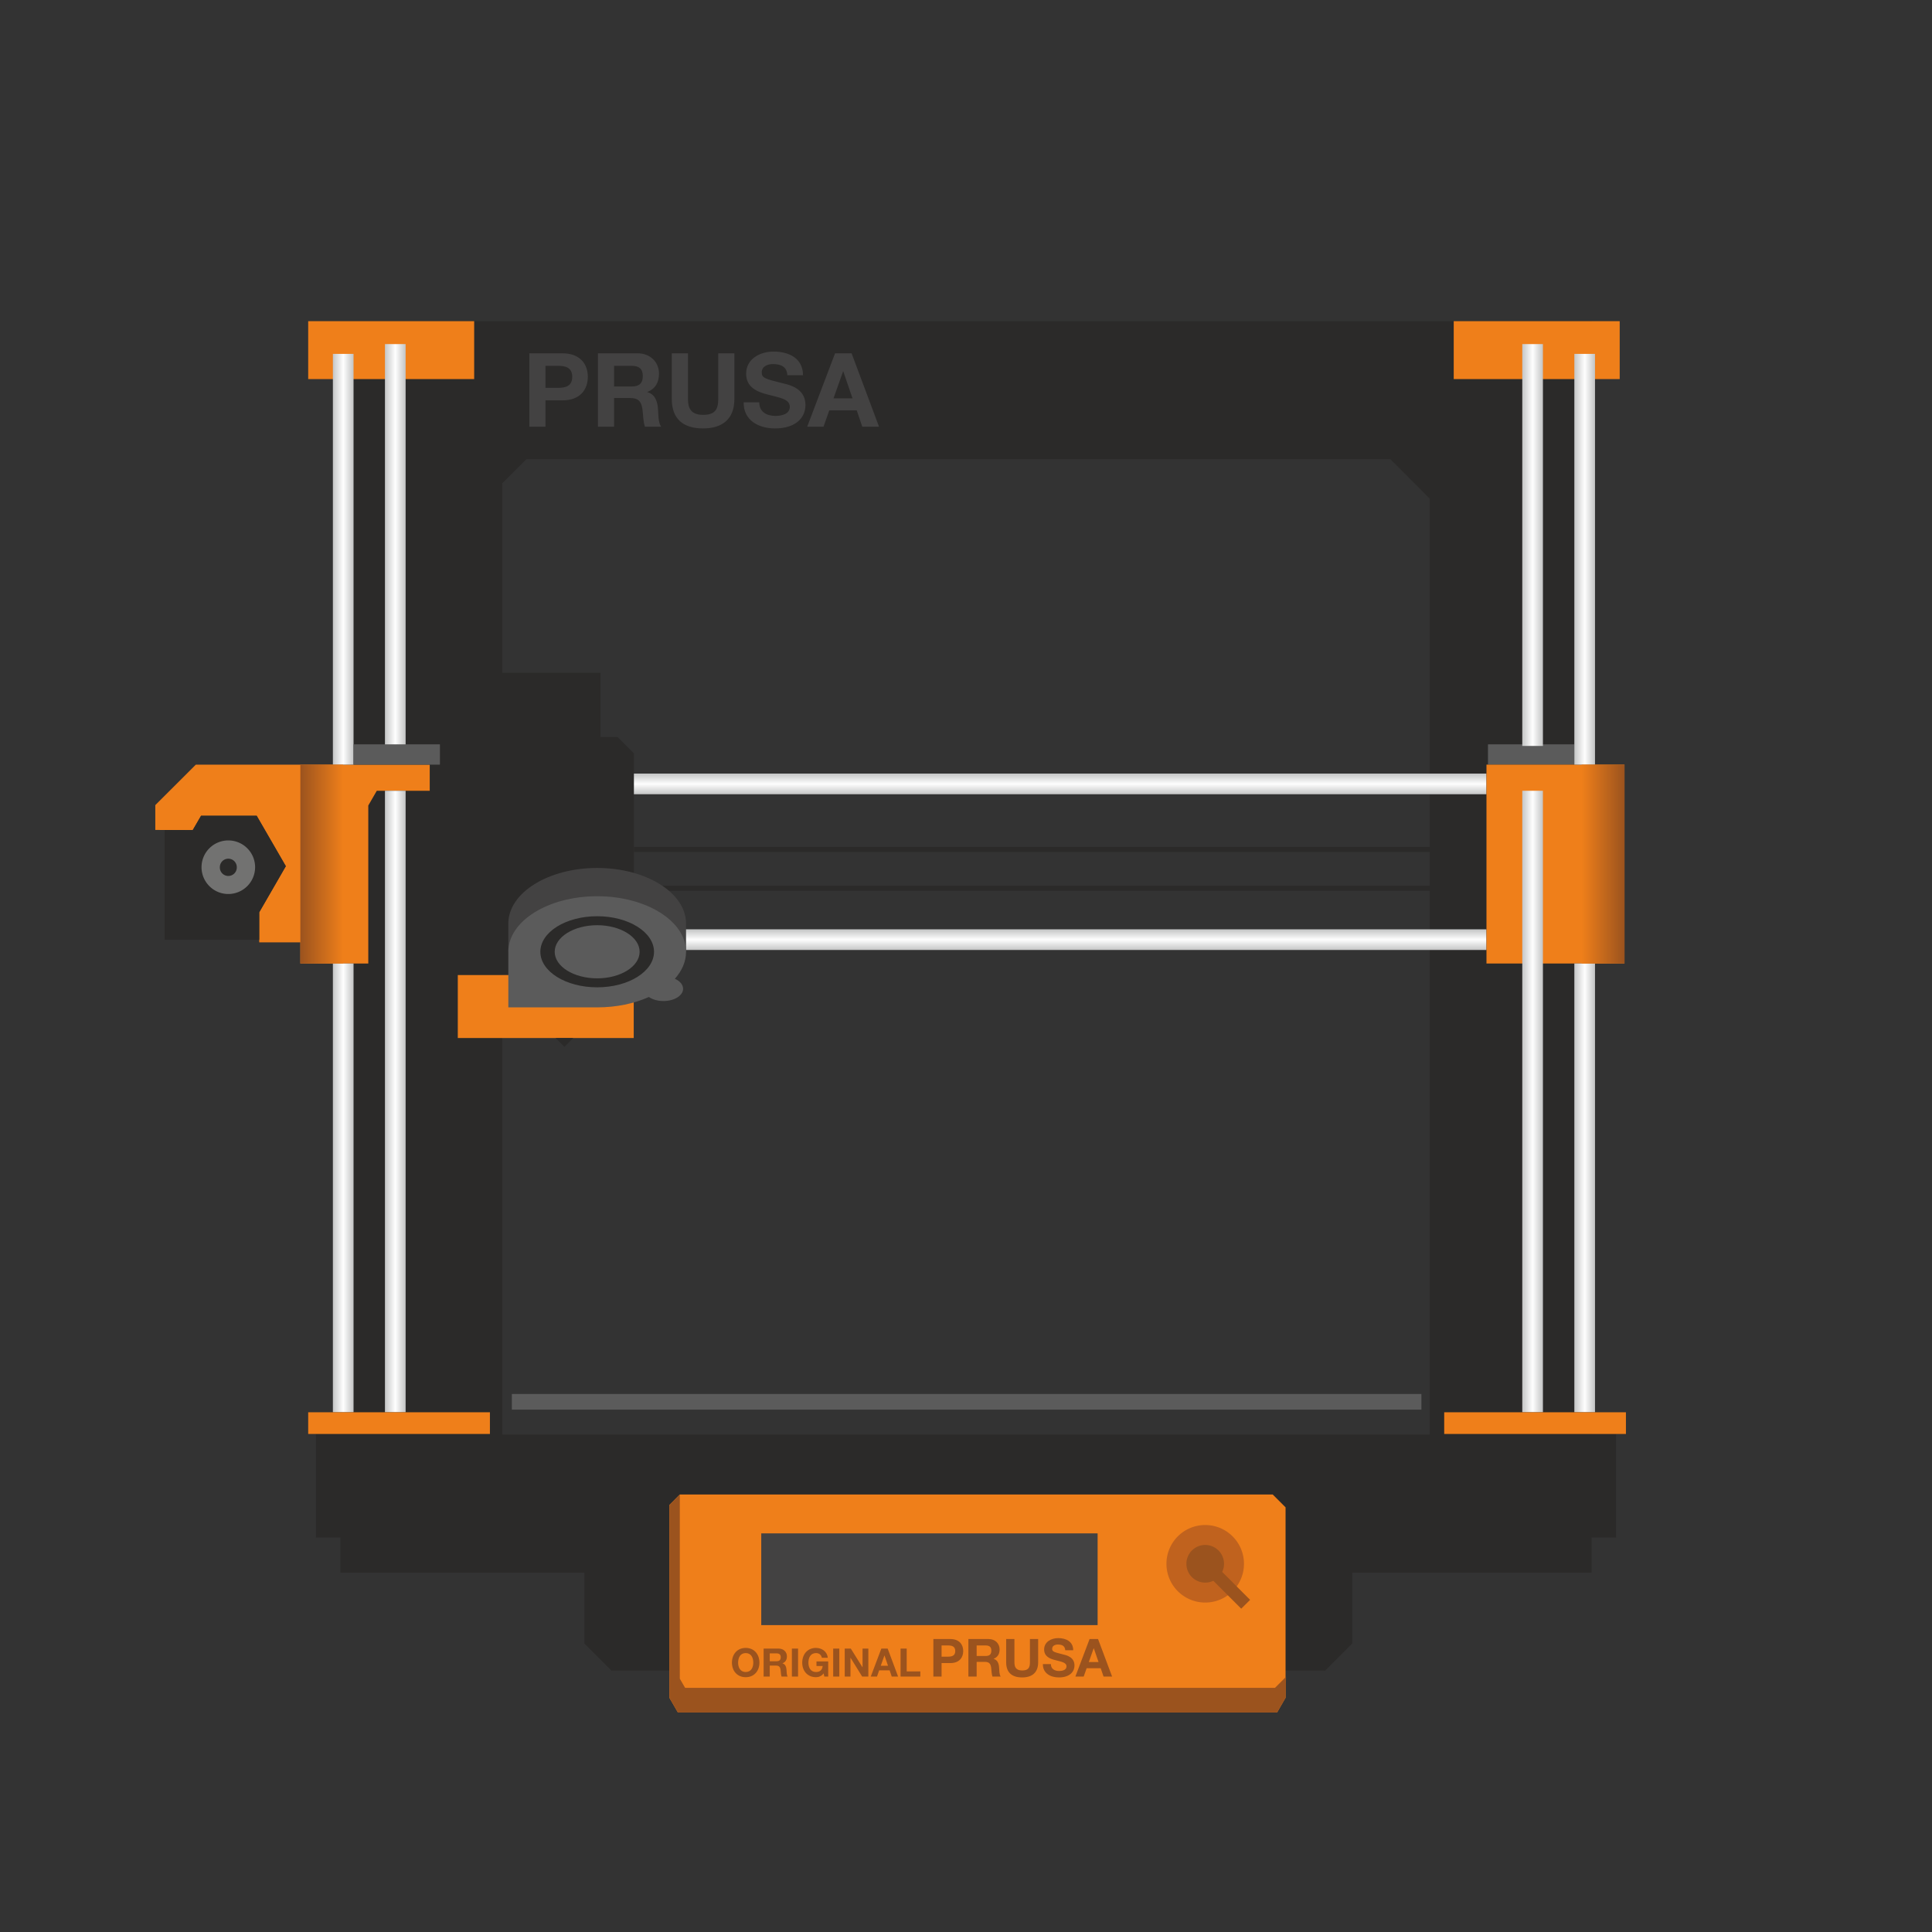 <svg xmlns="http://www.w3.org/2000/svg" width="400" height="400" viewBox="0 0 399.95 399.95" xmlns:xlink="http://www.w3.org/1999/xlink" shape-rendering="geometricPrecision" text-rendering="geometricPrecision" image-rendering="optimizeQuality" fill-rule="evenodd" clip-rule="evenodd">
    <rect x="0" y="0" width="399.95" height="399.95" fill="#333333" stroke="none"/>
    <defs>
        <linearGradient id="id0" gradientUnits="userSpaceOnUse" x1="62.18" y1="178.87" x2="71.05" y2="178.87">
            <stop offset="0" stop-color="#9b531e"/>
            <stop offset="1" stop-color="#ef7f1a"/>
        </linearGradient>
        <linearGradient id="id1" gradientUnits="userSpaceOnUse" xlink:href="#id0" x1="336.29" y1="178.87" x2="327.42" y2="178.87"/>
        <linearGradient id="id2" gradientUnits="userSpaceOnUse" x1="79.69" y1="112.83" x2="83.97" y2="112.83">
            <stop offset="0" stop-color="#c5c6c6"/>
            <stop offset=".502" stop-color="#fefefe"/>
            <stop offset="1" stop-color="#c3c4c4"/>
        </linearGradient>
        <linearGradient id="id3" gradientUnits="userSpaceOnUse" xlink:href="#id2" x1="68.91" y1="115.77" x2="73.19" y2="115.77"/>
        <linearGradient id="id4" gradientUnits="userSpaceOnUse" xlink:href="#id2" x1="325.91" y1="115.77" x2="330.19" y2="115.77"/>
        <linearGradient id="id5" gradientUnits="userSpaceOnUse" xlink:href="#id2" x1="68.91" y1="245.91" x2="73.19" y2="245.91"/>
        <linearGradient id="id6" gradientUnits="userSpaceOnUse" xlink:href="#id2" x1="325.91" y1="245.91" x2="330.19" y2="245.91"/>
        <linearGradient id="id7" gradientUnits="userSpaceOnUse" xlink:href="#id2" x1="315.13" y1="112.83" x2="319.41" y2="112.83"/>
        <linearGradient id="id8" gradientUnits="userSpaceOnUse" xlink:href="#id2" x1="219.48" y1="164.42" x2="219.48" y2="160.14"/>
        <linearGradient id="id9" gradientUnits="userSpaceOnUse" xlink:href="#id2" x1="315.13" y1="228.03" x2="319.41" y2="228.03"/>
        <linearGradient id="id10" gradientUnits="userSpaceOnUse" xlink:href="#id2" x1="79.69" y1="228.03" x2="83.97" y2="228.03"/>
        <linearGradient id="id11" gradientUnits="userSpaceOnUse" xlink:href="#id2" x1="219.48" y1="196.66" x2="219.48" y2="192.38"/>
        <style>.mk3s-fil0{fill:none}.mk3s-fil6{fill:#5b5b5b}.mk3s-fil5{fill:#434242}.mk3s-fil1{fill:#2b2a29}.mk3s-fil4{fill:#ef7f1a}.mk3s-fil18{fill:#9b531e}.mk3s-fil19,.mk3s-fil2{fill:#2b2a29;fill-rule:nonzero}.mk3s-fil19{fill:#9b531e}</style>
    </defs>
    <g id="Layer_x0020_2">
        <path class="mk3s-fil0" d="M0 0h399.95v399.95H0z"/>
        <path class="mk3s-fil1" d="M329.5 318.29h5.06v-21.44h-5.06V66.49H70.45v230.36h-5.06v21.44h5.06v7.26H329.5v-7.26zM287.83 95.06l8.14 8.16v193.76H103.98V100.04l4.99-4.98h178.86z"/>
        <path class="mk3s-fil2" d="M131.23 183.36h176.49v1.04H131.23zM131.23 175.33h176.49v1.04H131.23z"/>
        <path fill="url(#id11)" d="M131.23 196.66v-4.28h176.49v4.28z"/>
        <path class="mk3s-fil4" d="M94.77 201.81h36.42v13.07H94.77zM63.8 78.48h34.36V66.49H63.8zM300.94 78.48h34.36V66.49h-34.36zM32.15 171.81v-5.14l8.39-8.38h48.42v5.41H78l-1.76 3.05v32.71H62.18v-4.38h-8.52v-6.22l5.51-9.55-6.03-10.43H41.62l-1.72 2.96z"/>
        <path class="mk3s-fil1" d="M34.08 171.82v22.72h19.58v-5.68l5.51-9.55-6.03-10.43H41.62l-1.72 2.96z"/>
        <path class="mk3s-fil0" d="M91.84 139.28h32.46v31.93H91.84z"/>
        <path class="mk3s-fil1" d="M124.3 152.58h3.55l3.38 3.38v45.85H87.54v-25.02h4.27v-37.51h32.49z"/>
        <path class="mk3s-fil5" d="M105.23 191.19c0-6.35 8.23-11.51 18.39-11.51s18.4 5.16 18.4 11.51v5.84h-36.79v-5.84z"/>
        <path class="mk3s-fil6" d="M123.62 208.54h-18.39v-11.51c0-6.35 8.23-11.5 18.39-11.5s18.4 5.15 18.4 11.5c0 2.03-.84 3.94-2.32 5.59 1.04.46 1.71 1.22 1.71 2.07 0 1.4-1.82 2.54-4.06 2.54-1.2 0-2.27-.32-3.02-.84-3.01 1.35-6.71 2.15-10.71 2.15z"/>
        <path class="mk3s-fil1" d="M123.62 189.67c6.5 0 11.77 3.3 11.77 7.36 0 4.07-5.27 7.36-11.77 7.36s-11.76-3.29-11.76-7.36c0-4.06 5.26-7.36 11.76-7.36zm0 1.86c4.86 0 8.79 2.47 8.79 5.5 0 3.04-3.93 5.5-8.79 5.5-4.85 0-8.79-2.46-8.79-5.5 0-3.03 3.94-5.5 8.79-5.5z"/>
        <path d="M47.26 173.98c3.07 0 5.55 2.48 5.55 5.54a5.55 5.55 0 01-5.55 5.55c-3.06 0-5.54-2.49-5.54-5.55a5.54 5.54 0 015.54-5.54z" fill="#727271"/>
        <path class="mk3s-fil1" d="M47.26 177.76c.98 0 1.76.79 1.76 1.76a1.756 1.756 0 11-3.51 0c0-.97.78-1.76 1.75-1.76z"/>
        <path fill="url(#id3)" d="M68.91 73.26h4.28v85.03h-4.28z"/>
        <path fill="url(#id2)" d="M79.69 71.23h4.28v83.19h-4.28z"/>
        <path fill="url(#id8)" d="M131.23 164.42v-4.28h176.49v4.28z"/>
        <path class="mk3s-fil6" d="M73.19 154.09h17.88v4.2H73.19zM308.03 154.09h17.88v4.2h-17.88z"/>
        <path fill="url(#id5)" d="M68.91 292.36h4.28v-92.9h-4.28z"/>
        <path fill="url(#id10)" d="M79.69 292.36h4.28V163.7h-4.28z"/>
        <path class="mk3s-fil4" d="M101.42 296.85H63.8v-4.49h37.62z"/>
        <path class="mk3s-fil6" d="M105.96 288.57h188.29v3.24H105.96z"/>
        <path class="mk3s-fil4" d="M336.29 199.46h-28.57v-41.17h28.57z"/>
        <path fill="url(#id6)" d="M330.19 292.36h-4.28v-92.9h4.28z"/>
        <path fill="url(#id9)" d="M319.41 292.36h-4.28V163.7h4.28z"/>
        <path fill="url(#id4)" d="M330.19 73.26h-4.28v85.03h4.28z"/>
        <path fill="url(#id7)" d="M319.41 71.23h-4.28v83.19h4.28z"/>
        <path class="mk3s-fil1" d="M126.58 345.83l-5.6-5.6v-20.04l8.17-14.15c47.56.02 95.07 0 142.63 0l8.16 14.15v20.04l-5.6 5.6H126.58z"/>
        <path class="mk3s-fil4" d="M138.58 311.55v39.93l1.75 3.02h124.05l1.75-3.04v-39.42l-2.66-2.66H140.73z"/>
        <path class="mk3s-fil5" d="M157.59 317.43h69.63v18.99h-69.63z"/>
        <path class="mk3s-fil4" d="M336.59 296.85h-37.62v-4.49h37.62z"/>
        <path class="mk3s-fil1" d="M115.01 214.88l1.83 1.83 1.83-1.82z"/>
        <path d="M249.49 315.7c4.44 0 8.03 3.6 8.03 8.03s-3.59 8.02-8.03 8.02a8.02 8.02 0 01-8.02-8.02c0-4.43 3.59-8.03 8.02-8.03z" fill="#c0621e"/>
        <path class="mk3s-fil18" d="M249.49 319.83a3.899 3.899 0 013.52 5.58l5.78 5.78-1.84 1.83-5.78-5.78c-.51.25-1.07.38-1.68.38-2.15 0-3.89-1.74-3.89-3.89 0-2.15 1.74-3.9 3.89-3.9zM140.73 309.38v38.13l1.1 1.9h122.11l2.29-2.29-.1 4.34-1.75 3.04H140.33l-1.75-3.02v-39.93z"/>
        <path class="mk3s-fil19" d="M152.8 344.2c0-1.02.43-1.99 1.57-1.99 1.14 0 1.57.97 1.57 1.99 0 .96-.43 1.93-1.57 1.93-1.14 0-1.57-.97-1.57-1.93zm-1.28 0c0 1.67 1.07 3 2.85 3s2.84-1.33 2.84-3c0-1.72-1.06-3.06-2.84-3.06-1.78 0-2.85 1.34-2.85 3.06zm7.83-1.93h1.4c.57 0 .87.24.87.8 0 .58-.3.83-.87.83h-1.4v-1.63zm-1.27 4.8h1.27v-2.27h1.28c.64 0 .87.27.96.88.07.46.06 1.02.2 1.39h1.28c-.24-.32-.22-1.01-.25-1.37-.04-.6-.22-1.19-.84-1.36v-.01c.65-.26.92-.77.92-1.46 0-.87-.66-1.59-1.7-1.59h-3.12v5.79zm5.85 0h1.28v-5.79h-1.28v5.79zm6.71 0h.81v-3.13h-2.43v.94h1.28c-.08.82-.55 1.25-1.38 1.25-1.14 0-1.57-.97-1.57-1.93 0-1.02.43-1.99 1.57-1.99.61 0 1.07.32 1.22.97h1.22c-.13-1.32-1.26-2.04-2.44-2.04-1.78 0-2.85 1.34-2.85 3.06 0 1.67 1.07 3 2.85 3 .56 0 1.13-.21 1.59-.79l.13.66zm1.84 0h1.27v-5.79h-1.27v5.79zm2.39 0h1.19v-3.88h.02l2.4 3.88h1.28v-5.79h-1.2v3.88h-.01l-2.42-3.88h-1.26v5.79zm8.22-4.37h.01l.73 2.13h-1.5l.76-2.13zm-2.83 4.37h1.29l.45-1.29h2.17l.43 1.29h1.32l-2.16-5.79h-1.31l-2.19 5.79zm6.17 0h4.09V346h-2.82v-4.72h-1.27v5.79zM194.92 340.63h1.33c.78 0 1.5.17 1.5 1.16 0 .99-.72 1.16-1.5 1.16h-1.33v-2.32zm-1.7 6.44h1.7v-2.79h1.8c1.95 0 2.68-1.23 2.68-2.49 0-1.26-.73-2.49-2.68-2.49h-3.5v7.77zm8.96-6.44h1.87c.77 0 1.17.32 1.17 1.07 0 .79-.4 1.11-1.17 1.11h-1.87v-2.18zm-1.71 6.44h1.71v-3.04h1.71c.85 0 1.17.36 1.29 1.18.09.62.08 1.37.27 1.86h1.71c-.32-.43-.29-1.35-.33-1.84-.05-.8-.29-1.59-1.13-1.82v-.02c.87-.35 1.23-1.03 1.23-1.95 0-1.17-.88-2.14-2.27-2.14h-4.19v7.77zm14.44-7.77h-1.7v4.83c0 1.16-.39 1.68-1.61 1.68-1.38 0-1.6-.83-1.6-1.68v-4.83h-1.71v4.83c0 2.12 1.21 3.12 3.31 3.12 2.07 0 3.31-1.02 3.31-3.12v-4.83zm.98 5.19c-.03 1.91 1.59 2.76 3.31 2.76 2.12 0 3.23-1.07 3.23-2.49 0-1.75-1.73-2.13-2.31-2.26-1.94-.49-2.31-.58-2.31-1.18 0-.65.63-.88 1.17-.88.83 0 1.48.25 1.54 1.18h1.65c0-1.8-1.49-2.51-3.11-2.51-1.4 0-2.91.75-2.91 2.35 0 1.44 1.17 1.93 2.32 2.21 1.13.32 2.31.44 2.31 1.29 0 .79-.92.96-1.51.96-.92 0-1.72-.4-1.72-1.43h-1.66zm10.52-3.28h.02l.98 2.85h-2.01l1.01-2.85zm-3.79 5.86h1.72l.61-1.73h2.91l.59 1.73h1.77l-2.91-7.77h-1.75l-2.94 7.77z"/>
        <path d="M112.92 75.73h2.6c1.53 0 2.94.35 2.94 2.28 0 1.94-1.41 2.28-2.94 2.28h-2.6v-4.56zm-3.34 12.6h3.34v-5.45h3.51c3.81 0 5.26-2.4 5.26-4.87s-1.45-4.87-5.26-4.87h-6.85v15.19zm17.54-12.6h3.66c1.51 0 2.29.64 2.29 2.11 0 1.53-.78 2.17-2.29 2.17h-3.66v-4.28zm-3.34 12.6h3.34V82.4h3.34c1.68 0 2.3.7 2.53 2.29.17 1.22.15 2.68.53 3.64h3.34c-.61-.83-.57-2.64-.64-3.59-.1-1.56-.57-3.11-2.21-3.56v-.04c1.7-.68 2.41-2.02 2.41-3.81 0-2.3-1.73-4.19-4.45-4.19h-8.19v15.19zm28.25-15.19h-3.34v9.45c0 2.27-.76 3.29-3.15 3.29-2.7 0-3.12-1.63-3.12-3.29v-9.45h-3.35v9.45c0 4.15 2.37 6.1 6.47 6.1 4.07 0 6.49-2 6.49-6.1v-9.45zm1.92 10.15c-.06 3.74 3.11 5.4 6.47 5.4 4.15 0 6.32-2.08 6.32-4.87 0-3.43-3.39-4.17-4.51-4.43-3.81-.95-4.54-1.12-4.54-2.29 0-1.28 1.24-1.73 2.3-1.73 1.62 0 2.9.49 3 2.3h3.24c0-3.51-2.92-4.89-6.09-4.89-2.74 0-5.68 1.46-5.68 4.59 0 2.81 2.28 3.77 4.53 4.32 2.22.62 4.51.85 4.51 2.51 0 1.56-1.78 1.9-2.95 1.9-1.79 0-3.37-.79-3.37-2.81h-3.23zm20.58-6.41h.04l1.91 5.58h-3.93l1.98-5.58zm-7.43 11.45h3.38l1.19-3.38h5.69l1.14 3.38h3.47l-5.68-15.19h-3.42l-5.77 15.19z" fill="#434242" fill-rule="nonzero"/>
        <path fill="url(#id0)" d="M62.18 199.46h8.87v-41.17h-8.87z"/>
        <path fill="url(#id1)" d="M336.29 199.46h-8.87v-41.17h8.87z"/>
    </g>
</svg>